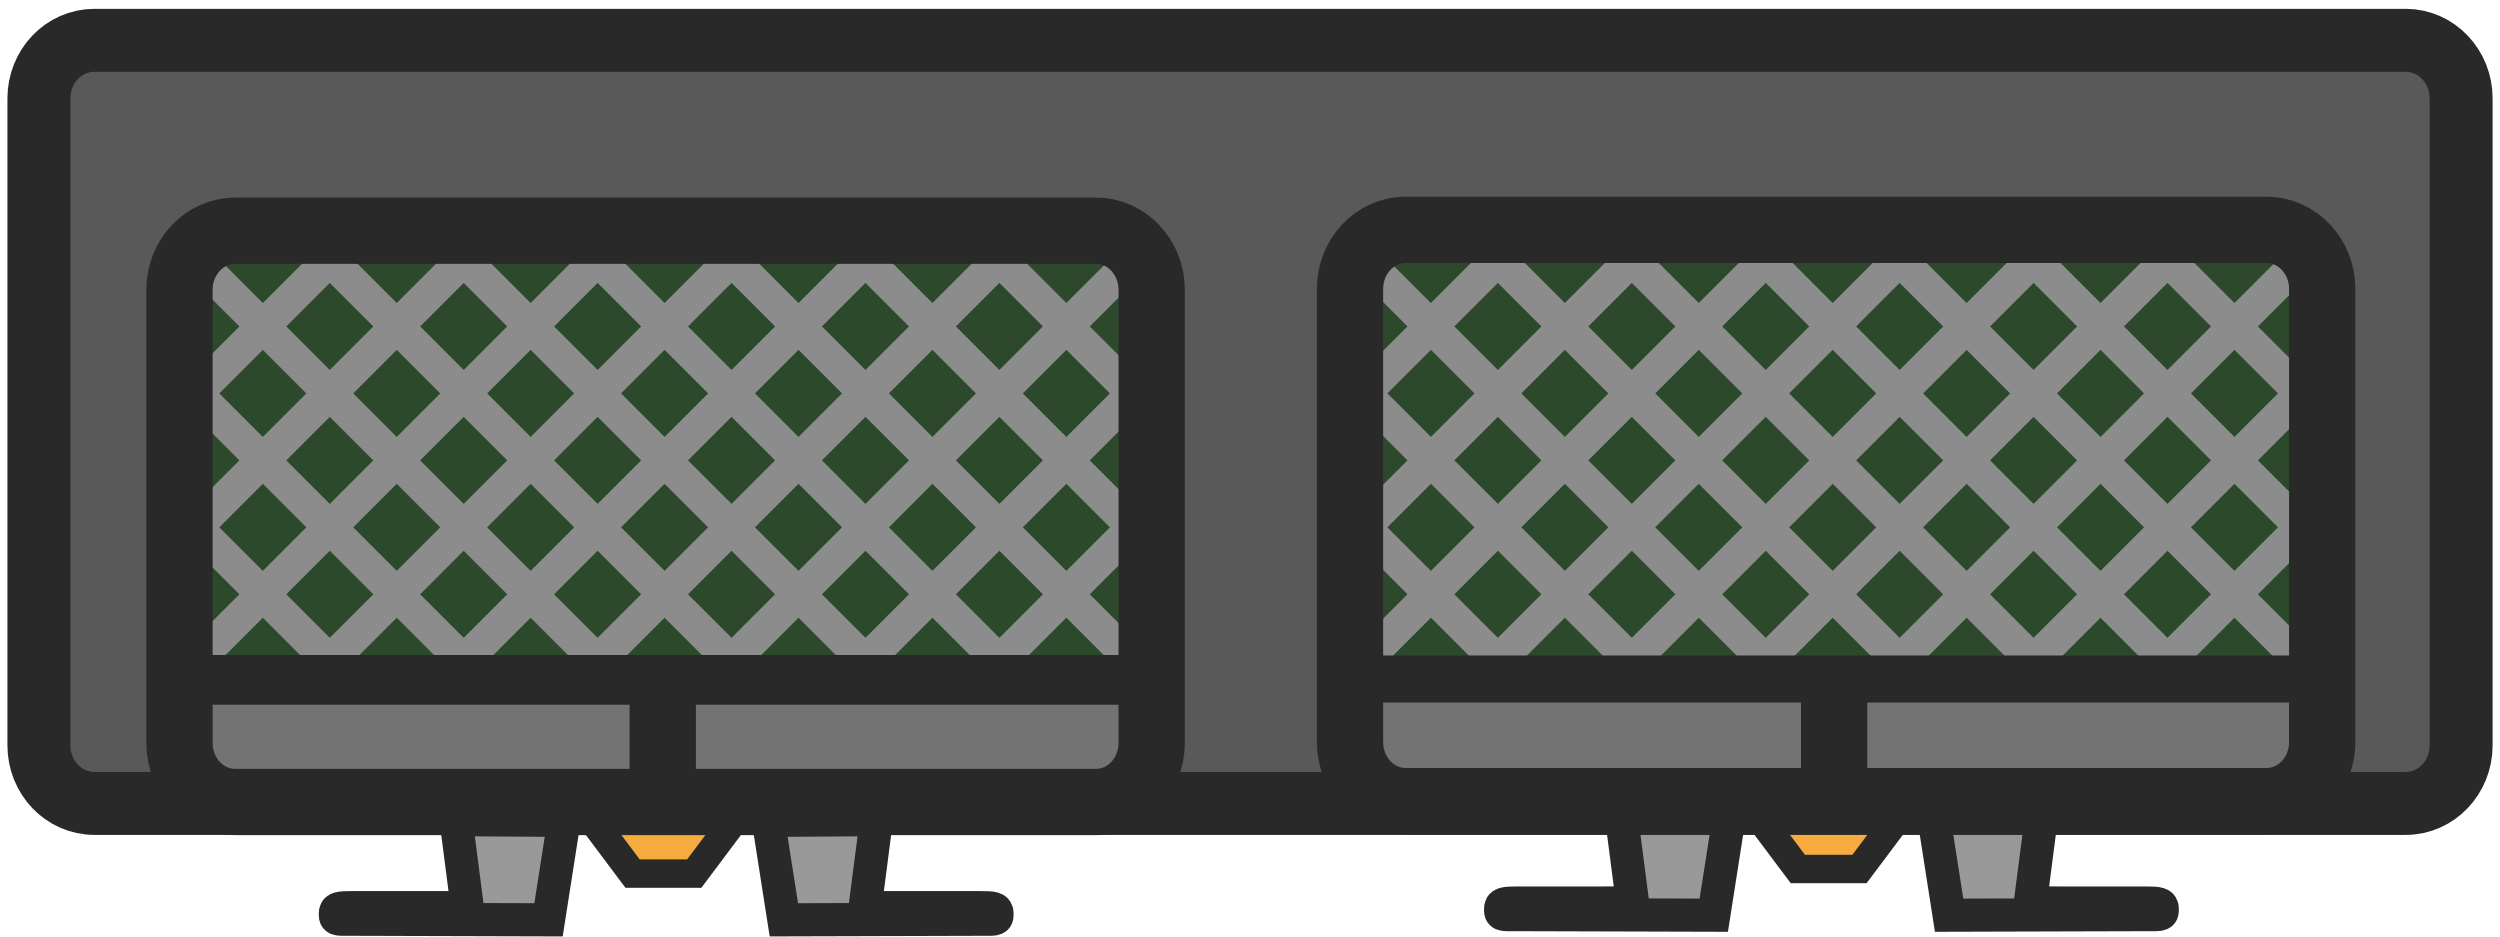 <svg xmlns="http://www.w3.org/2000/svg" width="264" height="99" fill="none" viewBox="0 0 264 99"><path fill="#999" stroke="#292929" stroke-linecap="square" stroke-miterlimit="29" stroke-width="3.5" d="m91.346 95.846 1.204-9.291-11.417.077 1.642 10.5 20.459-.06c1.706-.04 2.073.167 2.059-.538.007-.657-.368-.678-1.792-.688zm-41.993 0-1.203-9.291 11.417.077-1.643 10.5-20.458-.06c-1.706-.04-2.073.167-2.06-.538-.007-.657.369-.678 1.792-.688z"/><path fill="#F5AB3D" d="m63.416 87.741 3.383 4.513h6.513L77.4 86.8"/><path stroke="#292929" stroke-linecap="square" stroke-miterlimit="29" stroke-width="3" d="m63.416 87.741 3.383 4.513h6.513L77.4 86.8"/><path fill="#999" stroke="#292929" stroke-linecap="square" stroke-miterlimit="29" stroke-width="3.5" d="m214.397 95.357 1.204-9.29-11.417.077 1.642 10.5 20.459-.06c1.706-.04 2.073.167 2.059-.538.007-.657-.368-.678-1.792-.688zm-41.993 0-1.203-9.29 11.417.077-1.643 10.5-20.459-.06c-1.705-.04-2.073.167-2.059-.538-.007-.657.369-.678 1.792-.688z"/><path fill="#F5AB3D" d="m186.467 87.253 3.383 4.512h6.513l4.088-5.453"/><path stroke="#292929" stroke-linecap="square" stroke-miterlimit="29" stroke-width="3" d="m186.467 87.253 3.383 4.512h6.513l4.088-5.453"/><path fill="#595959" d="M254.433 4.668H10.353c-3.232 0-5.853 2.745-5.853 6.13v68.323c0 3.386 2.62 6.13 5.854 6.13h244.079c3.232 0 5.853-2.744 5.853-6.13V10.798c0-3.385-2.621-6.13-5.853-6.13"/><path stroke="#292929" stroke-linecap="square" stroke-width="6.649" d="M254.042 4.258H9.962c-3.232 0-5.853 2.744-5.853 6.13v68.323c0 3.386 2.621 6.13 5.854 6.13h244.079c3.233 0 5.853-2.744 5.853-6.13V10.388c0-3.386-2.62-6.13-5.853-6.13Z"/><path fill="#2D492C" d="M116.249 24.55H25.345c-3.248 0-5.88 2.79-5.88 6.23v47.866c0 3.44 2.632 6.228 5.88 6.228h90.904c3.247 0 5.88-2.789 5.88-6.228V30.779c0-3.44-2.633-6.228-5.88-6.228m121.414-1.399h-90.904c-3.248 0-5.88 2.789-5.88 6.229v47.866c0 3.44 2.632 6.228 5.88 6.228h90.904c3.247 0 5.88-2.788 5.88-6.228V29.381c0-3.44-2.633-6.229-5.88-6.229"/><path fill="#8C8C8C" fill-rule="evenodd" d="M121.243 24.71h-1.349l-.216.217-.217-.216h-4.95l2.692 2.691-4.596 4.596-4.597-4.596 2.692-2.691h-4.95l-.216.216-.217-.216h-4.95l2.692 2.691-4.597 4.596-4.596-4.596 2.692-2.691h-4.95l-.217.216-.216-.216h-4.95l2.691 2.691-4.596 4.596-4.596-4.596 2.692-2.691h-4.95l-.217.216-.216-.216h-4.95l2.691 2.691-4.596 4.596-4.596-4.596 2.691-2.691h-4.95l-.216.216-.216-.216h-4.95l2.691 2.691-4.596 4.596-4.596-4.596 2.691-2.691h-4.95l-.216.216-.217-.216H43.8l2.692 2.691-4.596 4.596-4.596-4.596 2.691-2.691h-4.95l-.216.216-.217-.216h-4.95l2.692 2.691-4.596 4.596-4.596-4.596 2.691-2.691h-4.95l-.216.216-.217-.216h-.397a6.5 6.5 0 0 0-.745 3.037v3.488l1.359-1.359 4.596 4.596-4.596 4.597-1.359-1.359v7.667l1.359-1.359 4.596 4.597-4.596 4.596-1.359-1.359v7.667l1.359-1.359 4.596 4.597-4.596 4.596-1.359-1.359v7.667l1.359-1.358 4.596 4.596-3.655 3.655a5.65 5.65 0 0 0 3.58 1.288h.082l2.468-2.468 2.468 2.468h9.206l2.468-2.468 2.468 2.468h9.206l2.468-2.468 2.468 2.468h9.206l2.468-2.468 2.468 2.468h9.206l2.468-2.468 2.468 2.468h9.206l2.468-2.468 2.468 2.468h9.207l2.468-2.468 2.468 2.468h1.033a5.6 5.6 0 0 0 3.028-.889l-4.055-4.054 4.597-4.596 2.31 2.31v-9.57l-2.31 2.31-4.597-4.596 4.597-4.597 2.31 2.31v-9.57l-2.31 2.31-4.597-4.595 4.597-4.597 2.31 2.31v-9.57l-2.31 2.31-4.597-4.596 4.597-4.596 2.31 2.31v-4.439c0-1.103-.27-2.139-.745-3.037M34.825 81.497 39.42 76.9l-4.596-4.596-4.596 4.596zm-7.071-7.071 4.596-4.596-4.596-4.596-4.596 4.596zm21.213 7.071 4.596-4.596-4.596-4.596-4.596 4.596zm-7.071-7.071 4.596-4.596-4.596-4.596L37.3 69.83zm-7.071-7.071 4.596-4.596-4.596-4.597-4.596 4.597zm-7.071-7.071 4.596-4.596-4.596-4.597-4.596 4.597zm35.355 21.213 4.596-4.596-4.596-4.596-4.596 4.596zm-7.071-7.071 4.596-4.596-4.596-4.596-4.596 4.596zm-7.071-7.071 4.596-4.596-4.596-4.597-4.596 4.597zm-7.071-7.071 4.596-4.596-4.596-4.597-4.596 4.597zm-7.071-7.071 4.596-4.596-4.596-4.597-4.596 4.597zm-7.071-7.071 4.596-4.596-4.596-4.597-4.596 4.596zM77.25 81.496l4.596-4.596-4.596-4.596-4.596 4.596zm-7.07-7.071 4.595-4.596-4.596-4.596-4.596 4.596zm-7.072-7.071 4.596-4.596-4.596-4.597-4.596 4.597zm-7.071-7.071 4.596-4.596-4.596-4.597-4.596 4.597zm-7.071-7.071 4.596-4.596-4.596-4.597-4.596 4.597zm-7.071-7.071 4.596-4.596-4.596-4.597-4.596 4.596zm-7.071-7.071 4.596-4.597-4.596-4.596-4.596 4.596zm56.568 42.426L95.99 76.9l-4.597-4.596-4.596 4.596zm-7.07-7.071 4.596-4.596-4.597-4.596-4.596 4.596zm-7.072-7.071 4.596-4.596-4.596-4.597-4.596 4.597zm-7.07-7.071 4.595-4.596-4.596-4.597-4.596 4.597zm-7.072-7.071 4.596-4.596-4.596-4.597-4.596 4.597zm-7.071-7.071 4.596-4.596-4.596-4.597-4.596 4.596zm-7.071-7.071 4.596-4.597-4.596-4.596-4.596 4.596zm61.165 37.83-4.596 4.596-4.597-4.596 4.597-4.596zm7.071-7.071-4.596 4.596-4.597-4.596 4.597-4.596zm-18.739 4.596 4.597-4.596-4.597-4.596-4.596 4.596zm-7.07-7.071 4.596-4.596-4.597-4.597-4.596 4.597zm-7.072-7.071 4.596-4.596-4.596-4.597-4.596 4.597zm-7.07-7.071 4.595-4.596-4.596-4.597-4.596 4.597zM70.18 46.14l4.596-4.596-4.596-4.597-4.596 4.596zm-7.07-7.071 4.595-4.597-4.596-4.596-4.596 4.596zm47.022 23.688-4.596 4.596-4.597-4.596 4.597-4.597zm7.071-7.071-4.596 4.596-4.597-4.596 4.597-4.597zm-18.739 4.596 4.597-4.596-4.597-4.597-4.596 4.597zm-7.07-7.071 4.596-4.596-4.597-4.597-4.596 4.597zm-7.072-7.071 4.596-4.596-4.596-4.597-4.596 4.596zm-7.07-7.071 4.595-4.597-4.596-4.596-4.596 4.596zm32.88 9.546-4.596 4.596-4.597-4.596 4.597-4.597zm7.071-7.071-4.596 4.596-4.597-4.596 4.597-4.597zM98.464 46.14l4.597-4.596-4.597-4.597-4.596 4.596zm-7.07-7.071 4.596-4.597-4.597-4.596-4.596 4.596zm18.738-4.597-4.596 4.597-4.597-4.597 4.597-4.596zm134.515-9.762h-1.401l-.217.217-.216-.216h-4.95l2.692 2.691-4.597 4.596-4.596-4.596 2.692-2.691h-4.95l-.217.216-.216-.216h-4.95l2.691 2.691-4.596 4.596-4.596-4.596 2.691-2.691h-4.949l-.217.216-.216-.216h-4.95l2.691 2.691-4.596 4.596-4.596-4.596 2.691-2.691h-4.949l-.217.216-.217-.216h-4.949l2.691 2.691-4.596 4.596-4.596-4.596 2.691-2.691h-4.95l-.216.216-.217-.216h-4.949l2.691 2.691-4.596 4.596-4.596-4.596 2.691-2.691h-4.95l-.216.216-.217-.216h-4.95l2.692 2.691-4.596 4.596-4.597-4.596 2.692-2.691h-4.95l-.216.216-.217-.216h-4.95l2.692 2.691-4.596 4.596-4.597-4.596 2.692-2.691h-4.95l-.217.216-.216-.216h-.2a6.5 6.5 0 0 0-.817 3.17v3.23l1.233-1.234 4.597 4.596-4.597 4.597-1.233-1.234v7.417l1.233-1.234 4.597 4.597-4.597 4.596-1.233-1.234v7.417l1.233-1.234 4.597 4.597-4.597 4.596-1.233-1.234v7.417l1.233-1.233 4.597 4.596-3.671 3.67a5.67 5.67 0 0 0 3.547 1.403l2.599-2.598 2.599 2.599h8.944l2.599-2.6 2.599 2.6h8.944l2.599-2.6 2.599 2.6h8.944l2.599-2.6 2.599 2.6h8.944l2.599-2.6 2.599 2.6h8.944l2.599-2.6 2.599 2.6h8.944l2.599-2.6 2.599 2.6h1.169a5.6 5.6 0 0 0 2.892-.89l-4.185-4.184 4.596-4.596 2.436 2.435v-9.82l-2.436 2.435-4.596-4.596 4.596-4.597 2.436 2.436v-9.82l-2.436 2.435-4.596-4.596 4.596-4.597 2.436 2.436v-9.82l-2.436 2.435-4.596-4.597 4.596-4.596 2.436 2.436V27.88a6.5 6.5 0 0 0-.818-3.17M233.483 76.9l-4.596 4.596-4.596-4.596 4.596-4.596zm7.072-7.071-4.597 4.596-4.596-4.596 4.596-4.596zm-21.214 7.07-4.596 4.597-4.596-4.596 4.596-4.596zm7.071-7.07-4.596 4.596-4.596-4.596 4.596-4.596zm7.071-7.071-4.596 4.596-4.596-4.596 4.596-4.597zm7.072-7.071-4.597 4.596-4.596-4.596 4.596-4.597zM205.199 76.9l-4.596 4.596-4.596-4.596 4.596-4.596zm7.071-7.071-4.596 4.596-4.596-4.596 4.596-4.596zm7.071-7.071-4.596 4.596-4.596-4.596 4.596-4.597zm7.071-7.071-4.596 4.596-4.596-4.596 4.596-4.597zm7.071-7.071-4.596 4.596-4.596-4.596 4.596-4.597zm7.072-7.071-4.597 4.596-4.596-4.596 4.596-4.597zM191.057 76.9l-4.596 4.596-4.596-4.596 4.596-4.596zm7.071-7.071-4.596 4.596-4.596-4.596 4.596-4.596zm7.071-7.071-4.596 4.596-4.596-4.596 4.596-4.597zm7.071-7.071-4.596 4.596-4.596-4.596 4.596-4.597zm7.071-7.071-4.596 4.596-4.596-4.596 4.596-4.597zm7.071-7.071-4.596 4.596-4.596-4.596 4.596-4.597zm7.071-7.072-4.596 4.597-4.596-4.597 4.596-4.596zm-75.306 47.023 4.596-4.596-4.596-4.596-4.597 4.596zm-7.071-7.071 4.596-4.596-4.596-4.596-4.597 4.596zm25.809 2.475-4.596 4.596-4.596-4.596 4.596-4.596zm7.071-7.071-4.596 4.596-4.596-4.596 4.596-4.596zm7.071-7.071-4.596 4.596-4.596-4.596 4.596-4.597zm7.071-7.071-4.596 4.596-4.596-4.596 4.596-4.597zm7.071-7.071-4.596 4.596-4.596-4.596 4.596-4.597zm7.071-7.071-4.596 4.596-4.596-4.596 4.596-4.597zm7.071-7.072-4.596 4.597-4.596-4.597 4.596-4.596zm-54.093 39.952 4.596-4.596-4.596-4.596-4.597 4.596zm-7.071-7.071 4.596-4.596-4.596-4.597-4.597 4.597zm-7.071-7.071 4.596-4.596-4.596-4.597-4.597 4.597zm25.809 2.475-4.596 4.596-4.596-4.596 4.596-4.597zm7.071-7.071-4.596 4.596-4.596-4.596 4.596-4.597zm7.071-7.071-4.596 4.596-4.596-4.596 4.596-4.597zm7.071-7.071-4.596 4.596-4.596-4.596 4.596-4.597zm7.071-7.072-4.596 4.597-4.596-4.597 4.596-4.596zm-39.951 25.81 4.596-4.596-4.596-4.597-4.597 4.597zm-7.071-7.071 4.596-4.596-4.596-4.597-4.597 4.597zm-7.071-7.071 4.596-4.596-4.596-4.597-4.597 4.596zm25.809 2.475-4.596 4.596-4.596-4.596 4.596-4.597zm7.071-7.071-4.596 4.596-4.596-4.596 4.596-4.597zm7.071-7.072-4.596 4.597-4.596-4.597 4.596-4.596zm-25.809 11.668 4.596-4.596-4.596-4.597-4.597 4.596zm-7.071-7.071 4.596-4.597-4.596-4.596-4.597 4.596zm18.738-4.597-4.596 4.597-4.596-4.597 4.596-4.596z" clip-rule="evenodd"/><path stroke="#292929" stroke-linecap="square" stroke-miterlimit="29" stroke-width="7" d="M19.777 72.668h100.791m22.09.051h101.825"/><path fill="#737373" d="M118.617 74.418H22.03c-2.102 0-3.805 2.07-3.805 4.625 0 2.554 1.703 4.625 3.805 4.625h96.587c2.102 0 3.806-2.07 3.806-4.625s-1.704-4.625-3.806-4.625m123.478-.23h-96.586c-2.102 0-3.806 2.07-3.806 4.624 0 2.555 1.704 4.626 3.806 4.626h96.586c2.102 0 3.806-2.071 3.806-4.625 0-2.555-1.704-4.626-3.806-4.626"/><path stroke="#292929" stroke-linecap="square" stroke-width="7" d="M239.345 24.273H148.44c-3.247 0-5.879 2.789-5.879 6.229v47.866c0 3.44 2.632 6.229 5.879 6.229h90.905c3.247 0 5.879-2.789 5.879-6.229V30.502c0-3.44-2.632-6.229-5.879-6.229Zm-123.608.094H24.833c-3.247 0-5.88 2.789-5.88 6.229v47.866c0 3.44 2.633 6.228 5.88 6.228h90.904c3.248 0 5.88-2.788 5.88-6.228V30.596c0-3.44-2.632-6.229-5.88-6.229Z"/><path stroke="#292929" stroke-linecap="square" stroke-miterlimit="29" stroke-width="7" d="M69.984 73.133v11.051m123.7-10.934v11.051"/></svg>